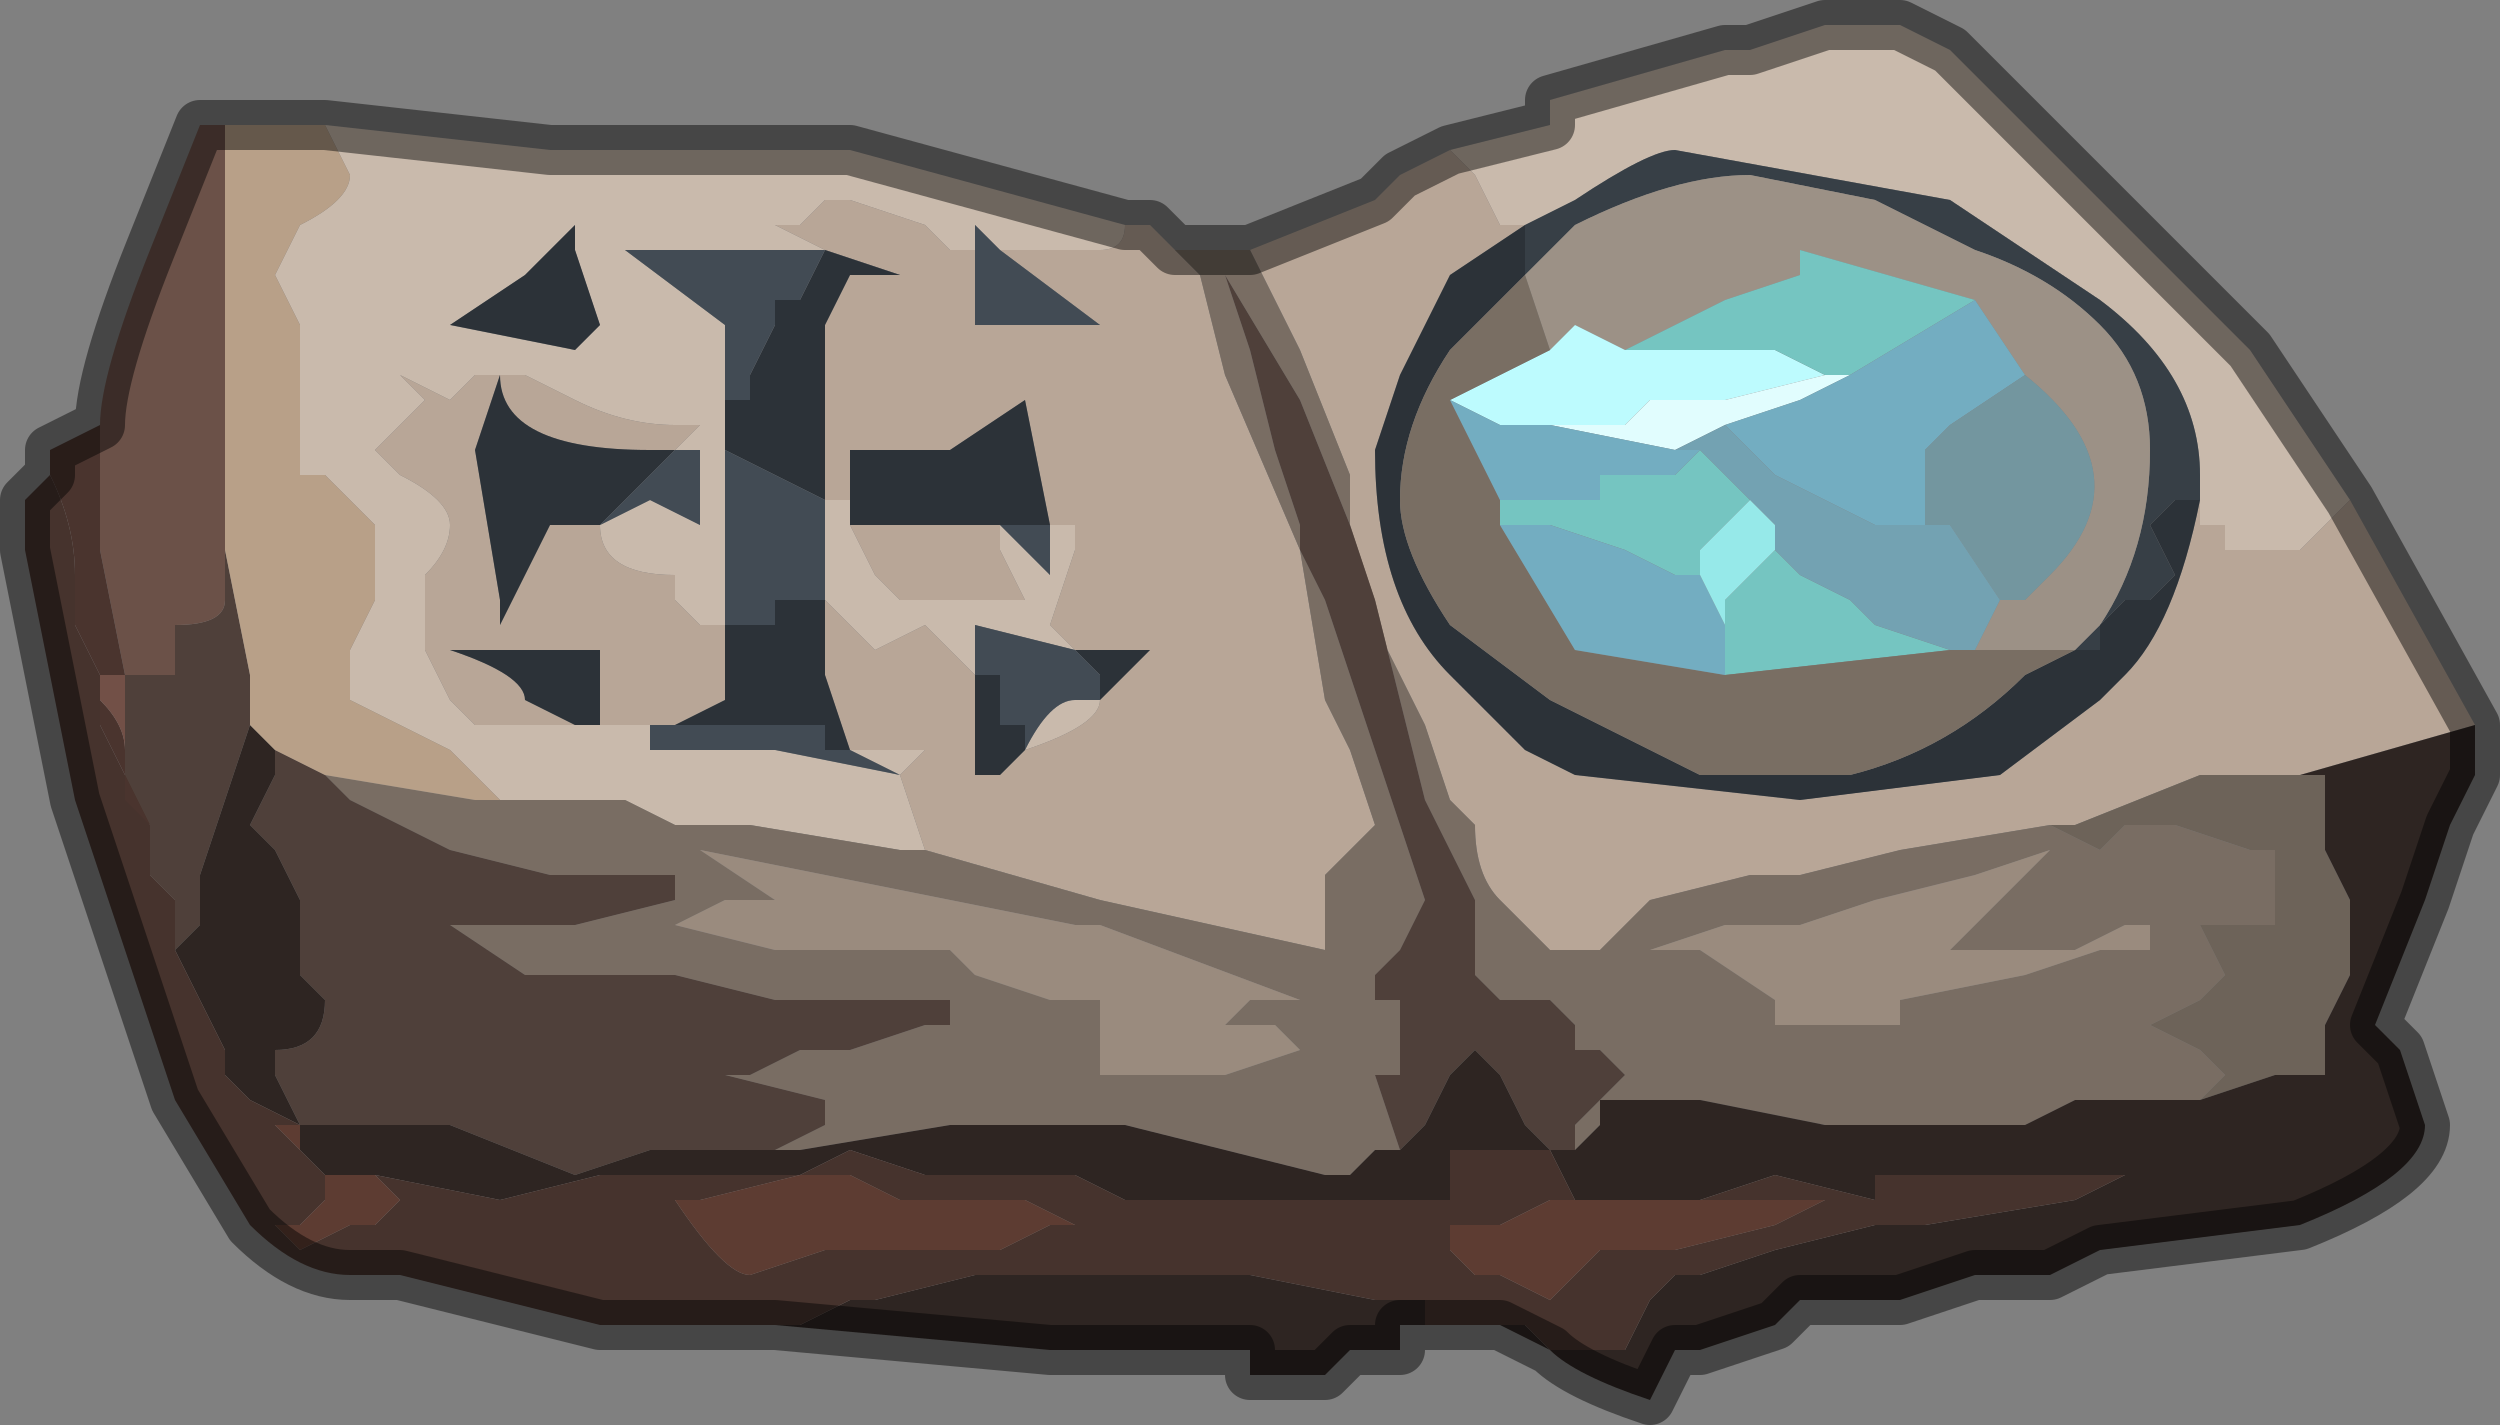 <?xml version="1.0" encoding="UTF-8" standalone="no"?>
<svg xmlns:xlink="http://www.w3.org/1999/xlink" height="2.85px" width="5.0px" xmlns="http://www.w3.org/2000/svg">
  <rect width="100%" height="100%" fill="#808080" stroke="none"/>
  <g transform="matrix(1.0, 0.0, 0.0, 1.0, 2.5, 1.35)">
    <path d="M0.4 -1.05 L0.6 -1.1 0.6 -1.15 0.95 -1.25 1.0 -1.25 1.15 -1.3 1.15 -1.3 1.25 -1.3 1.3 -1.3 1.4 -1.25 1.4 -1.25 1.6 -1.05 2.0 -0.65 2.2 -0.35 2.2 -0.35 2.1 -0.25 2.05 -0.25 2.0 -0.25 1.95 -0.25 1.95 -0.3 1.9 -0.3 1.9 -0.35 1.9 -0.4 Q1.9 -0.6 1.7 -0.75 L1.4 -0.95 0.85 -1.05 Q0.8 -1.05 0.65 -0.95 L0.55 -0.9 0.55 -0.9 0.5 -0.9 0.45 -1.0 0.4 -1.05 M-1.85 -1.1 L-1.4 -1.05 -0.8 -1.05 -0.25 -0.9 Q-0.25 -0.85 -0.3 -0.85 L-0.5 -0.85 -0.55 -0.9 -0.55 -0.85 -0.6 -0.85 -0.65 -0.9 -0.8 -0.95 -0.85 -0.95 -0.9 -0.9 -0.9 -0.9 -0.95 -0.9 -0.85 -0.85 -0.85 -0.85 -1.0 -0.85 -1.15 -0.85 -1.25 -0.85 -1.05 -0.7 -1.05 -0.55 -1.05 -0.5 -1.05 -0.45 -1.05 -0.1 -1.05 -0.1 -1.1 -0.1 -1.15 -0.15 -1.15 -0.2 Q-1.3 -0.2 -1.3 -0.3 L-1.3 -0.3 -1.2 -0.35 -1.1 -0.3 -1.1 -0.45 -1.15 -0.45 -1.15 -0.45 -1.1 -0.5 -1.15 -0.5 Q-1.25 -0.5 -1.35 -0.55 L-1.45 -0.6 -1.5 -0.6 -1.55 -0.6 -1.55 -0.6 -1.6 -0.55 -1.6 -0.55 -1.7 -0.6 -1.65 -0.55 -1.7 -0.5 -1.75 -0.45 -1.7 -0.4 Q-1.6 -0.35 -1.6 -0.3 -1.6 -0.25 -1.65 -0.2 L-1.65 -0.1 -1.65 -0.05 -1.6 0.05 -1.55 0.1 -1.45 0.1 -1.35 0.1 -1.35 0.1 -1.3 0.1 -1.25 0.1 -1.2 0.1 -1.2 0.1 -1.2 0.15 -0.95 0.15 -0.7 0.2 -0.7 0.2 -0.65 0.35 -0.65 0.35 -0.7 0.35 -1.0 0.3 -1.15 0.3 -1.25 0.25 -1.5 0.25 -1.6 0.15 -1.8 0.05 -1.8 -0.05 -1.75 -0.15 -1.75 -0.3 -1.8 -0.35 -1.85 -0.4 -1.9 -0.4 -1.9 -0.55 -1.9 -0.7 -1.95 -0.8 -1.9 -0.9 -1.9 -0.9 Q-1.8 -0.95 -1.8 -1.0 L-1.85 -1.1 M-1.45 -0.8 L-1.6 -0.7 -1.35 -0.65 -1.3 -0.7 -1.35 -0.85 -1.35 -0.9 -1.45 -0.8 M-0.85 -0.35 L-0.8 -0.35 -0.8 -0.3 -0.75 -0.2 -0.7 -0.15 -0.6 -0.15 -0.5 -0.15 -0.45 -0.15 -0.5 -0.25 -0.5 -0.3 -0.4 -0.2 -0.4 -0.3 -0.4 -0.3 -0.35 -0.3 -0.35 -0.25 -0.4 -0.1 -0.35 -0.05 -0.55 -0.1 -0.55 0.0 -0.6 -0.05 -0.65 -0.1 -0.75 -0.05 -0.8 -0.1 -0.8 -0.1 -0.85 -0.15 -0.85 -0.3 -0.85 -0.35 M-0.3 0.05 Q-0.3 0.1 -0.45 0.15 -0.4 0.05 -0.35 0.05 L-0.3 0.05 M-0.8 0.15 L-0.75 0.15 -0.75 0.15 -0.65 0.15 -0.65 0.15 -0.7 0.2 -0.8 0.15" fill="#c9baac" fill-rule="evenodd" stroke="none"/>
    <path d="M0.55 -0.9 L0.55 -0.9 0.65 -0.95 Q0.8 -1.05 0.85 -1.05 L1.4 -0.95 1.7 -0.75 Q1.9 -0.6 1.9 -0.4 L1.9 -0.35 1.85 -0.35 1.85 -0.35 1.8 -0.3 1.85 -0.2 1.8 -0.15 1.75 -0.15 1.7 -0.1 1.7 -0.1 1.7 -0.05 1.65 -0.05 1.7 -0.1 Q1.8 -0.25 1.8 -0.45 1.8 -0.6 1.7 -0.7 1.6 -0.8 1.45 -0.85 L1.25 -0.95 1.0 -1.0 Q0.85 -1.0 0.65 -0.9 L0.55 -0.8 0.55 -0.9" fill="#373f46" fill-rule="evenodd" stroke="none"/>
    <path d="M0.55 -0.8 L0.65 -0.9 Q0.85 -1.0 1.0 -1.0 L1.25 -0.95 1.45 -0.85 Q1.6 -0.8 1.7 -0.7 1.8 -0.6 1.8 -0.45 1.8 -0.25 1.7 -0.1 L1.65 -0.05 1.6 -0.05 1.45 -0.05 1.45 -0.05 1.5 -0.15 1.55 -0.15 1.6 -0.2 Q1.8 -0.4 1.55 -0.6 L1.45 -0.75 1.1 -0.85 1.1 -0.8 0.95 -0.75 0.95 -0.75 0.75 -0.65 0.65 -0.7 0.6 -0.65 0.55 -0.8 0.55 -0.8" fill="#9c9186" fill-rule="evenodd" stroke="none"/>
    <path d="M2.2 -0.35 L2.45 0.1 2.1 0.2 1.9 0.2 1.65 0.3 1.6 0.3 1.3 0.35 1.1 0.4 1.0 0.4 0.8 0.45 Q0.75 0.5 0.7 0.55 L0.6 0.55 0.55 0.5 0.5 0.45 Q0.45 0.4 0.45 0.3 L0.4 0.25 0.35 0.1 0.25 -0.1 0.2 -0.3 0.2 -0.4 0.1 -0.65 0.0 -0.85 0.25 -0.95 0.3 -1.0 0.4 -1.05 0.4 -1.05 0.45 -1.0 0.5 -0.9 0.55 -0.9 0.4 -0.8 0.4 -0.8 0.3 -0.6 0.25 -0.45 Q0.25 -0.15 0.4 0.0 L0.55 0.15 0.65 0.2 1.1 0.25 1.5 0.2 1.7 0.05 1.75 0.0 Q1.85 -0.1 1.9 -0.35 L1.9 -0.3 1.95 -0.3 1.95 -0.25 2.0 -0.25 2.05 -0.25 2.1 -0.25 2.2 -0.35 2.2 -0.35 M-0.25 -0.9 L-0.2 -0.9 -0.2 -0.9 -0.15 -0.85 -0.1 -0.8 -0.05 -0.6 0.1 -0.25 0.15 0.05 0.2 0.15 0.25 0.3 0.2 0.35 0.15 0.4 0.15 0.55 -0.3 0.45 -0.65 0.35 -0.65 0.35 -0.7 0.2 -0.7 0.2 -0.65 0.15 -0.65 0.15 -0.75 0.15 -0.75 0.15 -0.8 0.15 -0.85 0.0 -0.85 -0.15 -0.8 -0.1 -0.8 -0.1 -0.75 -0.05 -0.65 -0.1 -0.6 -0.05 -0.55 0.0 -0.55 0.2 -0.5 0.2 -0.45 0.15 Q-0.3 0.1 -0.3 0.05 L-0.2 -0.05 -0.3 -0.05 -0.35 -0.05 -0.4 -0.1 -0.35 -0.25 -0.35 -0.3 -0.4 -0.3 -0.4 -0.3 -0.45 -0.55 -0.6 -0.45 -0.8 -0.45 -0.8 -0.35 -0.85 -0.35 -0.85 -0.7 -0.8 -0.8 -0.7 -0.8 -0.85 -0.85 -0.85 -0.85 -0.85 -0.85 -0.95 -0.9 -0.9 -0.9 -0.9 -0.9 -0.85 -0.95 -0.8 -0.95 -0.65 -0.9 -0.6 -0.85 -0.55 -0.85 -0.55 -0.7 -0.5 -0.7 -0.4 -0.7 -0.35 -0.7 -0.3 -0.7 -0.5 -0.85 -0.3 -0.85 Q-0.25 -0.85 -0.25 -0.9 M-1.2 0.1 L-1.2 0.1 -1.25 0.1 -1.3 0.1 -1.3 -0.05 -1.55 -0.05 -1.6 -0.05 Q-1.45 0.0 -1.45 0.05 L-1.35 0.1 -1.35 0.1 -1.45 0.1 -1.55 0.1 -1.6 0.05 -1.65 -0.05 -1.65 -0.1 -1.65 -0.2 Q-1.6 -0.25 -1.6 -0.3 -1.6 -0.35 -1.7 -0.4 L-1.75 -0.45 -1.7 -0.5 -1.65 -0.55 -1.7 -0.6 -1.6 -0.55 -1.6 -0.55 -1.55 -0.6 -1.55 -0.6 -1.5 -0.6 -1.45 -0.6 -1.35 -0.55 Q-1.25 -0.5 -1.15 -0.5 L-1.1 -0.5 -1.15 -0.45 -1.15 -0.45 -1.2 -0.45 Q-1.5 -0.45 -1.5 -0.6 L-1.5 -0.6 -1.55 -0.45 -1.5 -0.15 -1.5 -0.1 -1.4 -0.3 -1.3 -0.3 -1.3 -0.3 Q-1.3 -0.2 -1.15 -0.2 L-1.15 -0.15 -1.1 -0.1 -1.05 -0.1 -1.05 -0.1 -1.05 0.05 -1.15 0.1 -1.2 0.1 M-1.05 -0.45 L-1.05 -0.5 -1.05 -0.55 -1.05 -0.45 M-0.8 -0.3 L-0.65 -0.3 -0.5 -0.3 -0.5 -0.25 -0.45 -0.15 -0.5 -0.15 -0.6 -0.15 -0.7 -0.15 -0.75 -0.2 -0.8 -0.3" fill="#b8a697" fill-rule="evenodd" stroke="none"/>
    <path d="M0.6 -0.65 L0.65 -0.7 0.75 -0.65 0.8 -0.65 0.9 -0.65 1.05 -0.65 1.15 -0.6 0.95 -0.55 0.9 -0.55 0.85 -0.55 0.8 -0.55 0.8 -0.55 0.75 -0.5 0.6 -0.5 0.6 -0.5 0.55 -0.5 0.5 -0.5 0.4 -0.55 0.6 -0.65" fill="#bdfbfe" fill-rule="evenodd" stroke="none"/>
    <path d="M0.75 -0.65 L0.95 -0.75 0.95 -0.75 1.1 -0.8 1.1 -0.85 1.45 -0.75 1.2 -0.6 1.15 -0.6 1.05 -0.65 0.9 -0.65 0.8 -0.65 0.75 -0.65 M0.5 -0.3 L0.5 -0.35 0.55 -0.35 0.6 -0.35 0.7 -0.35 0.7 -0.4 0.75 -0.4 0.85 -0.4 0.9 -0.45 0.95 -0.4 1.0 -0.35 0.95 -0.3 0.9 -0.25 0.9 -0.2 0.85 -0.2 0.75 -0.25 0.75 -0.25 0.6 -0.3 0.5 -0.3 M0.95 0.0 L0.95 -0.1 0.95 -0.15 1.05 -0.25 1.1 -0.2 1.1 -0.2 1.2 -0.15 1.25 -0.1 1.25 -0.1 1.4 -0.05 0.95 0.0" fill="#75c5c1" fill-rule="evenodd" stroke="none"/>
    <path d="M0.55 -0.9 L0.55 -0.8 0.55 -0.8 0.4 -0.65 Q0.3 -0.5 0.3 -0.35 0.3 -0.25 0.4 -0.1 L0.6 0.05 0.9 0.2 1.05 0.2 1.2 0.2 Q1.4 0.15 1.55 0.0 L1.65 -0.05 1.7 -0.05 1.7 -0.1 1.7 -0.1 1.75 -0.15 1.8 -0.15 1.85 -0.2 1.8 -0.3 1.85 -0.35 1.85 -0.35 1.9 -0.35 Q1.85 -0.1 1.75 0.0 L1.7 0.05 1.5 0.2 1.1 0.25 0.65 0.2 0.55 0.15 0.4 0.0 Q0.25 -0.15 0.25 -0.45 L0.3 -0.6 0.4 -0.8 0.4 -0.8 0.55 -0.9 M-1.45 -0.8 L-1.35 -0.9 -1.35 -0.85 -1.3 -0.7 -1.35 -0.65 -1.6 -0.7 -1.45 -0.8 M-1.3 0.1 L-1.35 0.1 -1.45 0.05 Q-1.45 0.0 -1.6 -0.05 L-1.55 -0.05 -1.3 -0.05 -1.3 0.1 M-1.05 -0.55 L-1.0 -0.55 -1.0 -0.6 -0.95 -0.7 -0.95 -0.75 -0.9 -0.75 -0.85 -0.85 -0.85 -0.85 -0.7 -0.8 -0.8 -0.8 -0.85 -0.7 -0.85 -0.35 -1.05 -0.45 -1.05 -0.55 M-0.8 -0.35 L-0.8 -0.45 -0.6 -0.45 -0.45 -0.55 -0.4 -0.3 -0.5 -0.3 -0.65 -0.3 -0.8 -0.3 -0.8 -0.35 M-0.35 -0.05 L-0.3 -0.05 -0.2 -0.05 -0.3 0.05 -0.3 0.0 -0.35 -0.05 M-0.45 0.15 L-0.5 0.2 -0.55 0.2 -0.55 0.0 -0.55 0.0 -0.5 0.0 -0.5 0.1 -0.45 0.1 -0.45 0.15 M-0.85 -0.15 L-0.85 0.0 -0.8 0.15 -0.85 0.15 -0.85 0.1 -0.95 0.1 -1.1 0.1 -1.2 0.1 -1.15 0.1 -1.05 0.05 -1.05 -0.1 -0.95 -0.1 -0.95 -0.15 -0.9 -0.15 -0.9 -0.15 Q-0.9 -0.15 -0.85 -0.15 L-0.85 -0.15 M-1.3 -0.3 L-1.4 -0.3 -1.5 -0.1 -1.5 -0.15 -1.55 -0.45 -1.5 -0.6 -1.5 -0.6 Q-1.5 -0.45 -1.2 -0.45 L-1.15 -0.45 -1.2 -0.4 -1.3 -0.3" fill="#2c3238" fill-rule="evenodd" stroke="none"/>
    <path d="M0.55 -0.8 L0.6 -0.65 0.4 -0.55 0.5 -0.35 0.5 -0.3 0.65 -0.05 0.95 0.0 1.4 -0.05 1.45 -0.05 1.45 -0.05 1.6 -0.05 1.65 -0.05 1.55 0.0 Q1.4 0.15 1.2 0.2 L1.05 0.2 0.9 0.2 0.6 0.05 0.4 -0.1 Q0.3 -0.25 0.3 -0.35 0.3 -0.5 0.4 -0.65 L0.55 -0.8" fill="#796e63" fill-rule="evenodd" stroke="none"/>
    <path d="M1.15 -0.6 L1.2 -0.6 1.1 -0.55 0.95 -0.5 0.85 -0.45 0.6 -0.5 0.6 -0.5 0.55 -0.5 0.6 -0.5 0.6 -0.5 0.75 -0.5 0.8 -0.55 0.8 -0.55 0.85 -0.55 0.9 -0.55 0.95 -0.55 1.15 -0.6" fill="#e1fdfe" fill-rule="evenodd" stroke="none"/>
    <path d="M1.45 -0.75 L1.55 -0.6 1.4 -0.5 1.35 -0.45 1.35 -0.3 1.4 -0.3 1.25 -0.3 1.05 -0.4 1.0 -0.45 0.95 -0.5 1.1 -0.55 1.2 -0.6 1.45 -0.75 M0.5 -0.35 L0.4 -0.55 0.5 -0.5 0.55 -0.5 0.6 -0.5 0.6 -0.5 0.85 -0.45 0.9 -0.45 0.85 -0.4 0.75 -0.4 0.7 -0.4 0.7 -0.35 0.6 -0.35 0.55 -0.35 0.5 -0.35 M0.5 -0.3 L0.6 -0.3 0.75 -0.25 0.75 -0.25 0.85 -0.2 0.9 -0.2 0.95 -0.1 0.95 0.0 0.65 -0.05 0.5 -0.3" fill="#73adc1" fill-rule="evenodd" stroke="none"/>
    <path d="M-0.15 -0.85 L-0.05 -0.85 0.0 -0.85 0.1 -0.65 0.2 -0.4 0.2 -0.3 0.25 -0.1 0.35 0.1 0.4 0.25 0.45 0.3 Q0.45 0.4 0.5 0.45 L0.55 0.5 0.6 0.55 0.7 0.55 Q0.75 0.5 0.8 0.45 L1.0 0.4 1.1 0.4 1.3 0.35 1.6 0.3 1.7 0.35 1.75 0.3 1.85 0.3 2.0 0.35 2.05 0.35 2.05 0.5 1.9 0.5 1.95 0.6 1.9 0.65 1.8 0.7 1.9 0.75 1.95 0.8 1.9 0.85 1.8 0.85 1.65 0.85 1.55 0.9 1.45 0.9 1.15 0.9 0.9 0.85 0.7 0.85 0.7 0.9 0.65 0.95 0.65 0.9 0.7 0.85 0.75 0.8 0.7 0.75 0.65 0.75 0.65 0.7 0.6 0.65 0.5 0.65 0.45 0.6 0.45 0.45 0.35 0.25 0.25 -0.15 0.2 -0.3 0.1 -0.55 -0.05 -0.8 -0.05 -0.8 0.0 -0.65 0.05 -0.45 0.1 -0.3 0.1 -0.25 0.15 -0.15 0.2 0.0 0.25 0.15 0.3 0.3 0.35 0.45 0.3 0.55 0.25 0.6 0.25 0.65 0.3 0.65 0.3 0.8 0.25 0.8 0.3 0.95 0.25 0.95 0.2 1.0 0.15 1.0 -0.25 0.9 -0.35 0.9 -0.6 0.9 -0.6 0.9 -0.9 0.95 -0.95 0.95 -0.85 0.9 -0.85 0.85 -0.85 0.85 -1.05 0.8 -1.0 0.8 -0.9 0.75 -0.8 0.75 -0.65 0.7 -0.6 0.7 -0.6 0.65 -0.65 0.65 -0.95 0.65 -1.15 0.6 -1.25 0.6 -1.3 0.6 -1.4 0.6 -1.45 0.6 -1.6 0.5 -1.55 0.5 -1.35 0.5 -1.15 0.45 -1.15 0.4 -1.4 0.4 -1.6 0.35 -1.8 0.25 -1.85 0.2 -1.55 0.25 -1.5 0.25 -1.25 0.25 -1.15 0.3 -1.0 0.3 -0.7 0.35 -0.65 0.35 -0.3 0.45 0.15 0.55 0.15 0.4 0.2 0.35 0.25 0.3 0.2 0.15 0.15 0.05 0.1 -0.25 -0.05 -0.6 -0.1 -0.8 -0.15 -0.85 M1.55 0.6 L1.7 0.55 1.8 0.55 1.8 0.5 1.75 0.5 1.65 0.55 1.45 0.55 1.4 0.55 1.5 0.45 1.6 0.35 1.45 0.4 1.25 0.45 1.1 0.5 0.95 0.5 0.8 0.55 0.9 0.55 1.05 0.65 1.05 0.7 1.15 0.7 1.35 0.7 1.3 0.7 1.3 0.65 1.55 0.6 M0.1 0.75 L0.05 0.7 -0.05 0.7 0.0 0.65 0.1 0.65 -0.3 0.5 -0.35 0.5 -1.1 0.35 -0.95 0.45 -0.95 0.45 -1.05 0.45 -1.15 0.5 -1.15 0.5 -0.95 0.55 -0.8 0.55 -0.6 0.55 -0.55 0.6 -0.4 0.65 -0.3 0.65 -0.3 0.7 -0.3 0.8 -0.25 0.8 -0.15 0.8 -0.05 0.8 0.1 0.75" fill="#796d63" fill-rule="evenodd" stroke="none"/>
    <path d="M0.3 0.95 L0.25 0.8 0.3 0.8 0.3 0.65 0.25 0.65 0.25 0.6 0.3 0.55 0.35 0.45 0.3 0.3 0.25 0.15 0.2 0.0 0.15 -0.15 0.1 -0.25 0.1 -0.3 0.05 -0.45 0.0 -0.65 -0.05 -0.8 -0.05 -0.8 0.1 -0.55 0.2 -0.3 0.25 -0.15 0.35 0.25 0.45 0.45 0.45 0.6 0.5 0.65 0.6 0.65 0.65 0.7 0.65 0.75 0.7 0.75 0.75 0.8 0.7 0.85 0.65 0.9 0.65 0.95 0.6 0.95 0.55 0.9 0.5 0.8 0.45 0.75 0.4 0.8 0.35 0.9 0.3 0.95 M-2.15 0.55 L-2.15 0.45 -2.2 0.4 -2.2 0.3 -2.25 0.25 -2.25 0.2 -2.25 0.15 -2.25 0.0 -2.15 0.0 -2.15 -0.1 Q-2.05 -0.1 -2.05 -0.15 L-2.05 -0.25 -2.0 0.0 -2.0 0.1 -2.05 0.25 -2.1 0.4 -2.1 0.5 -2.15 0.55 M-0.95 0.95 L-1.0 0.95 -1.2 0.95 -1.35 1.0 -1.6 0.9 -1.8 0.9 -1.9 0.9 -1.95 0.8 -1.95 0.75 Q-1.85 0.75 -1.85 0.65 L-1.9 0.6 -1.9 0.5 -1.9 0.45 -1.95 0.35 -2.0 0.3 -1.95 0.2 -1.95 0.15 -1.85 0.2 -1.8 0.25 -1.6 0.35 -1.4 0.4 -1.15 0.4 -1.15 0.45 -1.35 0.5 -1.55 0.5 -1.6 0.5 -1.45 0.6 -1.4 0.6 -1.3 0.6 -1.25 0.6 -1.15 0.6 -0.95 0.65 -0.65 0.65 -0.6 0.65 -0.6 0.7 -0.65 0.7 -0.8 0.75 -0.9 0.75 -1.0 0.8 -1.05 0.8 -0.85 0.85 -0.85 0.85 -0.85 0.9 -0.95 0.95" fill="#4f403a" fill-rule="evenodd" stroke="none"/>
    <path d="M1.55 -0.6 Q1.8 -0.4 1.6 -0.2 L1.55 -0.15 1.5 -0.15 1.4 -0.3 1.35 -0.3 1.35 -0.45 1.4 -0.5 1.55 -0.6" fill="#73969f" fill-rule="evenodd" stroke="none"/>
    <path d="M1.5 -0.15 L1.45 -0.05 1.4 -0.05 1.25 -0.1 1.25 -0.1 1.2 -0.15 1.1 -0.2 1.1 -0.2 1.05 -0.25 1.05 -0.3 1.0 -0.35 0.95 -0.4 0.9 -0.45 0.85 -0.45 0.95 -0.5 1.0 -0.45 1.05 -0.4 1.25 -0.3 1.4 -0.3 1.5 -0.15" fill="#73a2b2" fill-rule="evenodd" stroke="none"/>
    <path d="M0.9 -0.2 L0.9 -0.25 0.95 -0.3 1.0 -0.35 1.05 -0.3 1.05 -0.25 0.95 -0.15 0.95 -0.1 0.9 -0.2" fill="#96e9e9" fill-rule="evenodd" stroke="none"/>
    <path d="M1.9 0.85 L1.95 0.8 1.9 0.75 1.8 0.7 1.9 0.65 1.95 0.6 1.9 0.5 2.05 0.5 2.05 0.35 2.0 0.35 1.85 0.3 1.75 0.3 1.7 0.35 1.6 0.3 1.65 0.3 1.9 0.2 2.1 0.2 2.15 0.2 2.15 0.3 2.15 0.35 2.2 0.45 2.2 0.6 2.15 0.7 2.15 0.8 2.05 0.8 1.9 0.85" fill="#6d6359" fill-rule="evenodd" stroke="none"/>
    <path d="M2.45 0.1 L2.45 0.2 2.4 0.3 2.35 0.45 2.25 0.7 2.3 0.75 2.35 0.9 Q2.35 1.0 2.1 1.1 L1.7 1.15 1.6 1.2 1.45 1.2 1.3 1.25 1.15 1.25 1.1 1.25 1.05 1.3 0.9 1.35 0.85 1.35 0.8 1.45 Q0.65 1.4 0.6 1.35 L0.5 1.3 0.55 1.3 0.6 1.35 0.65 1.35 Q0.75 1.35 0.75 1.35 L0.8 1.25 0.85 1.2 0.9 1.2 1.05 1.15 1.25 1.1 1.35 1.1 1.65 1.05 1.75 1.0 1.55 1.0 1.35 1.0 Q1.3 1.0 1.25 1.0 L1.25 1.05 1.05 1.0 0.9 1.05 0.7 1.05 0.65 1.05 0.6 0.95 0.4 0.95 0.4 1.05 0.35 1.05 0.25 1.05 0.2 1.05 0.15 1.05 0.05 1.05 -0.05 1.05 -0.25 1.05 -0.35 1.0 -0.5 1.0 -0.5 1.0 -0.55 1.0 -0.65 1.0 -0.8 0.95 -0.9 1.0 -0.9 1.0 -1.0 1.0 -1.05 1.0 -1.15 1.0 -1.2 1.0 -1.3 1.0 -1.5 1.05 -1.75 1.0 -1.8 1.0 -1.85 1.0 -1.9 0.95 -1.9 0.95 -1.9 0.9 -1.9 0.9 -2.0 0.85 -2.0 0.85 -2.0 0.85 -2.05 0.8 -2.05 0.75 -2.05 0.75 -2.1 0.65 -2.15 0.55 -2.1 0.5 -2.1 0.4 -2.05 0.25 -2.0 0.1 -2.0 0.0 -2.0 0.1 -1.95 0.15 -1.95 0.2 -2.0 0.3 -1.95 0.35 -1.9 0.45 -1.9 0.5 -1.9 0.6 -1.85 0.65 Q-1.85 0.75 -1.95 0.75 L-1.95 0.8 -1.9 0.9 -1.8 0.9 -1.6 0.9 -1.35 1.0 -1.2 0.95 -1.0 0.95 -0.95 0.95 -0.9 0.95 -0.6 0.9 -0.6 0.9 -0.35 0.9 -0.25 0.9 0.15 1.0 0.2 1.0 0.25 0.95 0.3 0.95 0.35 0.9 0.4 0.8 0.45 0.75 0.5 0.8 0.55 0.9 0.6 0.95 0.65 0.95 0.7 0.9 0.7 0.85 0.9 0.85 1.15 0.9 1.45 0.9 1.55 0.9 1.65 0.85 1.8 0.85 1.9 0.85 2.05 0.8 2.15 0.8 2.15 0.7 2.2 0.6 2.2 0.45 2.15 0.35 2.15 0.3 2.15 0.2 2.1 0.2 2.45 0.1 M0.35 1.3 L0.3 1.3 0.3 1.35 0.2 1.35 0.15 1.4 0.0 1.4 0.0 1.35 -0.15 1.35 -0.2 1.35 -0.4 1.35 -0.95 1.3 -0.9 1.3 -0.8 1.25 -0.75 1.25 -0.55 1.2 -0.45 1.2 -0.35 1.2 -0.25 1.2 -0.25 1.2 -0.15 1.2 -0.15 1.2 -0.05 1.2 0.0 1.2 0.25 1.25 0.3 1.25 0.35 1.25 0.35 1.3" fill="#2e2522" fill-rule="evenodd" stroke="none"/>
    <path d="M1.55 0.6 L1.3 0.65 1.3 0.7 1.35 0.7 1.15 0.7 1.05 0.7 1.05 0.65 0.9 0.55 0.8 0.55 0.95 0.5 1.1 0.5 1.25 0.45 1.45 0.4 1.6 0.35 1.5 0.45 1.4 0.55 1.45 0.55 1.65 0.55 1.75 0.5 1.8 0.5 1.8 0.55 1.7 0.55 1.55 0.6 M0.1 0.75 L-0.05 0.8 -0.15 0.8 -0.25 0.8 -0.3 0.8 -0.3 0.7 -0.3 0.65 -0.4 0.65 -0.55 0.6 -0.6 0.55 -0.8 0.55 -0.95 0.55 -1.15 0.5 -1.15 0.5 -1.05 0.45 -0.95 0.45 -0.95 0.45 -1.1 0.35 -0.35 0.5 -0.3 0.5 0.1 0.65 0.0 0.65 -0.05 0.7 0.05 0.7 0.1 0.75" fill="#9a8b7e" fill-rule="evenodd" stroke="none"/>
    <path d="M0.5 1.3 L0.4 1.3 0.35 1.3 0.35 1.25 0.3 1.25 0.25 1.25 0.0 1.2 -0.05 1.2 -0.15 1.2 -0.15 1.2 -0.25 1.2 -0.25 1.2 -0.35 1.2 -0.45 1.2 -0.55 1.2 -0.75 1.25 -0.8 1.25 -0.9 1.3 -0.95 1.3 -0.95 1.3 -1.0 1.3 -1.3 1.3 -1.7 1.2 -1.8 1.2 Q-1.9 1.2 -2.0 1.1 L-2.15 0.85 -2.35 0.25 -2.45 -0.25 -2.45 -0.35 -2.4 -0.4 Q-2.35 -0.3 -2.35 -0.2 L-2.35 -0.1 -2.3 0.0 -2.3 0.1 -2.25 0.2 -2.2 0.3 -2.2 0.4 -2.15 0.45 -2.15 0.55 -2.1 0.65 -2.05 0.75 -2.05 0.75 -2.05 0.8 -2.0 0.85 -2.0 0.85 -2.0 0.85 -1.9 0.9 -1.9 0.9 -1.9 0.95 -1.9 0.9 -1.95 0.9 -1.9 0.95 -1.85 1.0 -1.85 1.05 -1.9 1.1 -1.95 1.1 -1.9 1.15 -1.8 1.1 -1.75 1.1 -1.7 1.05 -1.75 1.0 -1.5 1.05 -1.3 1.0 -1.2 1.0 -1.15 1.0 -1.05 1.0 -1.0 1.0 -0.9 1.0 -0.9 1.0 -0.8 0.95 -0.65 1.0 -0.55 1.0 -0.5 1.0 -0.5 1.0 -0.35 1.0 -0.25 1.05 -0.05 1.05 0.05 1.05 0.15 1.05 0.2 1.05 0.25 1.05 0.35 1.05 0.4 1.05 0.4 0.95 0.6 0.95 0.65 1.05 0.7 1.05 0.9 1.05 1.05 1.0 1.25 1.05 1.25 1.0 Q1.3 1.0 1.35 1.0 L1.55 1.0 1.75 1.0 1.65 1.05 1.35 1.1 1.25 1.1 1.05 1.15 0.9 1.2 0.85 1.2 0.8 1.25 0.75 1.35 Q0.75 1.35 0.65 1.35 L0.6 1.35 0.55 1.3 0.5 1.3 M1.05 1.1 L1.15 1.05 1.05 1.05 0.95 1.05 0.8 1.05 0.65 1.05 0.6 1.05 0.5 1.1 0.4 1.1 0.4 1.15 0.45 1.2 0.5 1.2 0.6 1.25 0.65 1.2 0.7 1.15 0.8 1.15 0.85 1.15 1.05 1.1 M-0.8 1.0 L-0.9 1.0 -1.1 1.05 -1.1 1.05 -1.15 1.05 -1.15 1.05 Q-1.05 1.2 -1.0 1.2 L-0.85 1.15 -0.7 1.15 -0.5 1.15 -0.4 1.1 -0.35 1.1 -0.45 1.05 -0.6 1.05 -0.65 1.05 -0.7 1.05 -0.7 1.05 -0.8 1.0" fill="#46332d" fill-rule="evenodd" stroke="none"/>
    <path d="M1.05 1.1 L0.85 1.15 0.8 1.15 0.7 1.15 0.65 1.2 0.6 1.25 0.5 1.2 0.45 1.2 0.4 1.15 0.4 1.1 0.5 1.1 0.6 1.05 0.65 1.05 0.8 1.05 0.95 1.05 1.05 1.05 1.15 1.05 1.05 1.1 M-1.75 1.0 L-1.7 1.05 -1.75 1.1 -1.8 1.1 -1.9 1.15 -1.95 1.1 -1.9 1.1 -1.85 1.05 -1.85 1.0 -1.9 0.95 -1.95 0.9 -1.9 0.9 -1.9 0.95 -1.9 0.95 -1.85 1.0 -1.8 1.0 -1.75 1.0 M-0.8 1.0 L-0.7 1.05 -0.7 1.05 -0.65 1.05 -0.6 1.05 -0.45 1.05 -0.35 1.1 -0.4 1.1 -0.5 1.15 -0.7 1.15 -0.85 1.15 -1.0 1.2 Q-1.05 1.2 -1.15 1.05 L-1.15 1.05 -1.1 1.05 -1.1 1.05 -0.9 1.0 -0.8 1.0" fill="#5d3c32" fill-rule="evenodd" stroke="none"/>
    <path d="M-2.05 -1.1 L-2.05 -1.1 -1.95 -1.1 -1.85 -1.1 -1.8 -1.0 Q-1.8 -0.95 -1.9 -0.9 L-1.9 -0.9 -1.95 -0.8 -1.9 -0.7 -1.9 -0.55 -1.9 -0.4 -1.85 -0.4 -1.8 -0.35 -1.75 -0.3 -1.75 -0.15 -1.8 -0.05 -1.8 0.05 -1.6 0.15 -1.5 0.25 -1.55 0.25 -1.85 0.2 -1.95 0.15 -2.0 0.1 -2.0 0.0 -2.05 -0.25 -2.05 -0.35 -2.05 -1.1" fill="#b8a088" fill-rule="evenodd" stroke="none"/>
    <path d="M-2.3 -0.5 Q-2.3 -0.6 -2.2 -0.85 L-2.1 -1.1 -2.05 -1.1 -2.05 -0.35 -2.05 -0.25 -2.05 -0.15 Q-2.05 -0.1 -2.15 -0.1 L-2.15 0.0 -2.25 0.0 -2.3 -0.25 -2.3 -0.5" fill="#6b5148" fill-rule="evenodd" stroke="none"/>
    <path d="M-2.4 -0.4 L-2.4 -0.45 -2.3 -0.5 -2.3 -0.25 -2.25 0.0 -2.3 0.0 -2.3 0.05 Q-2.25 0.1 -2.25 0.15 L-2.25 0.2 -2.25 0.25 -2.2 0.3 -2.25 0.2 -2.3 0.1 -2.3 0.0 -2.35 -0.1 -2.35 -0.2 Q-2.35 -0.3 -2.4 -0.4" fill="#4a342e" fill-rule="evenodd" stroke="none"/>
    <path d="M-2.25 0.0 L-2.25 0.15 Q-2.25 0.1 -2.3 0.05 L-2.3 0.0 -2.25 0.0" fill="#725047" fill-rule="evenodd" stroke="none"/>
    <path d="M-1.05 -0.55 L-1.05 -0.7 -1.25 -0.85 -1.15 -0.85 -1.0 -0.85 -0.85 -0.85 -0.9 -0.75 -0.95 -0.75 -0.95 -0.7 -1.0 -0.6 -1.0 -0.55 -1.05 -0.55 M-0.55 -0.85 L-0.55 -0.9 -0.5 -0.85 -0.3 -0.7 -0.35 -0.7 -0.4 -0.7 -0.5 -0.7 -0.55 -0.7 -0.55 -0.85 M-0.7 0.2 L-0.95 0.15 -1.2 0.15 -1.2 0.1 -1.1 0.1 -0.95 0.1 -0.85 0.1 -0.85 0.15 -0.8 0.15 -0.7 0.2 M-1.15 -0.45 L-1.1 -0.45 -1.1 -0.3 -1.2 -0.35 -1.3 -0.3 -1.2 -0.4 -1.15 -0.45 M-1.05 -0.1 L-1.05 -0.45 -0.85 -0.35 -0.85 -0.3 -0.85 -0.15 -0.85 -0.15 Q-0.9 -0.15 -0.9 -0.15 L-0.9 -0.15 -0.95 -0.15 -0.95 -0.1 -1.05 -0.1 M-0.5 -0.3 L-0.4 -0.3 -0.4 -0.2 -0.5 -0.3 M-0.55 0.0 L-0.55 -0.1 -0.35 -0.05 -0.3 0.0 -0.3 0.05 -0.35 0.05 Q-0.4 0.05 -0.45 0.15 L-0.45 0.1 -0.5 0.1 -0.5 0.0 -0.55 0.0 -0.55 0.0" fill="#424b54" fill-rule="evenodd" stroke="none"/>
    <path d="M0.4 -1.05 L0.6 -1.1 0.6 -1.15 0.95 -1.25 1.0 -1.25 1.15 -1.3 1.15 -1.3 1.25 -1.3 1.3 -1.3 1.4 -1.25 1.4 -1.25 1.6 -1.05 2.0 -0.65 2.2 -0.35 2.45 0.1 2.45 0.2 2.4 0.3 2.35 0.45 2.25 0.7 2.3 0.75 2.35 0.9 Q2.35 1.0 2.1 1.1 L1.7 1.15 1.6 1.2 1.45 1.2 1.3 1.25 1.15 1.25 1.1 1.25 1.05 1.3 0.9 1.35 0.85 1.35 0.8 1.45 Q0.65 1.4 0.6 1.35 L0.5 1.3 0.4 1.3 0.35 1.3 0.3 1.3 0.3 1.35 0.2 1.35 0.15 1.4 0.0 1.4 0.0 1.35 -0.15 1.35 -0.2 1.35 -0.4 1.35 -0.95 1.3 -0.95 1.3 -1.0 1.3 -1.3 1.3 -1.7 1.2 -1.8 1.2 Q-1.9 1.2 -2.0 1.1 L-2.15 0.85 -2.35 0.25 -2.45 -0.25 -2.45 -0.35 -2.4 -0.4 -2.4 -0.45 -2.3 -0.5 Q-2.3 -0.6 -2.2 -0.85 L-2.1 -1.1 -2.05 -1.1 -2.05 -1.1 -1.95 -1.1 -1.85 -1.1 -1.4 -1.05 -0.8 -1.05 -0.25 -0.9 -0.2 -0.9 -0.2 -0.9 -0.15 -0.85 -0.05 -0.85 0.0 -0.85 0.25 -0.95 0.3 -1.0 0.4 -1.05 0.4 -1.05 Z" fill="none" stroke="#000000" stroke-linecap="round" stroke-linejoin="round" stroke-opacity="0.451" stroke-width="0.1"/>
  </g>
</svg>
